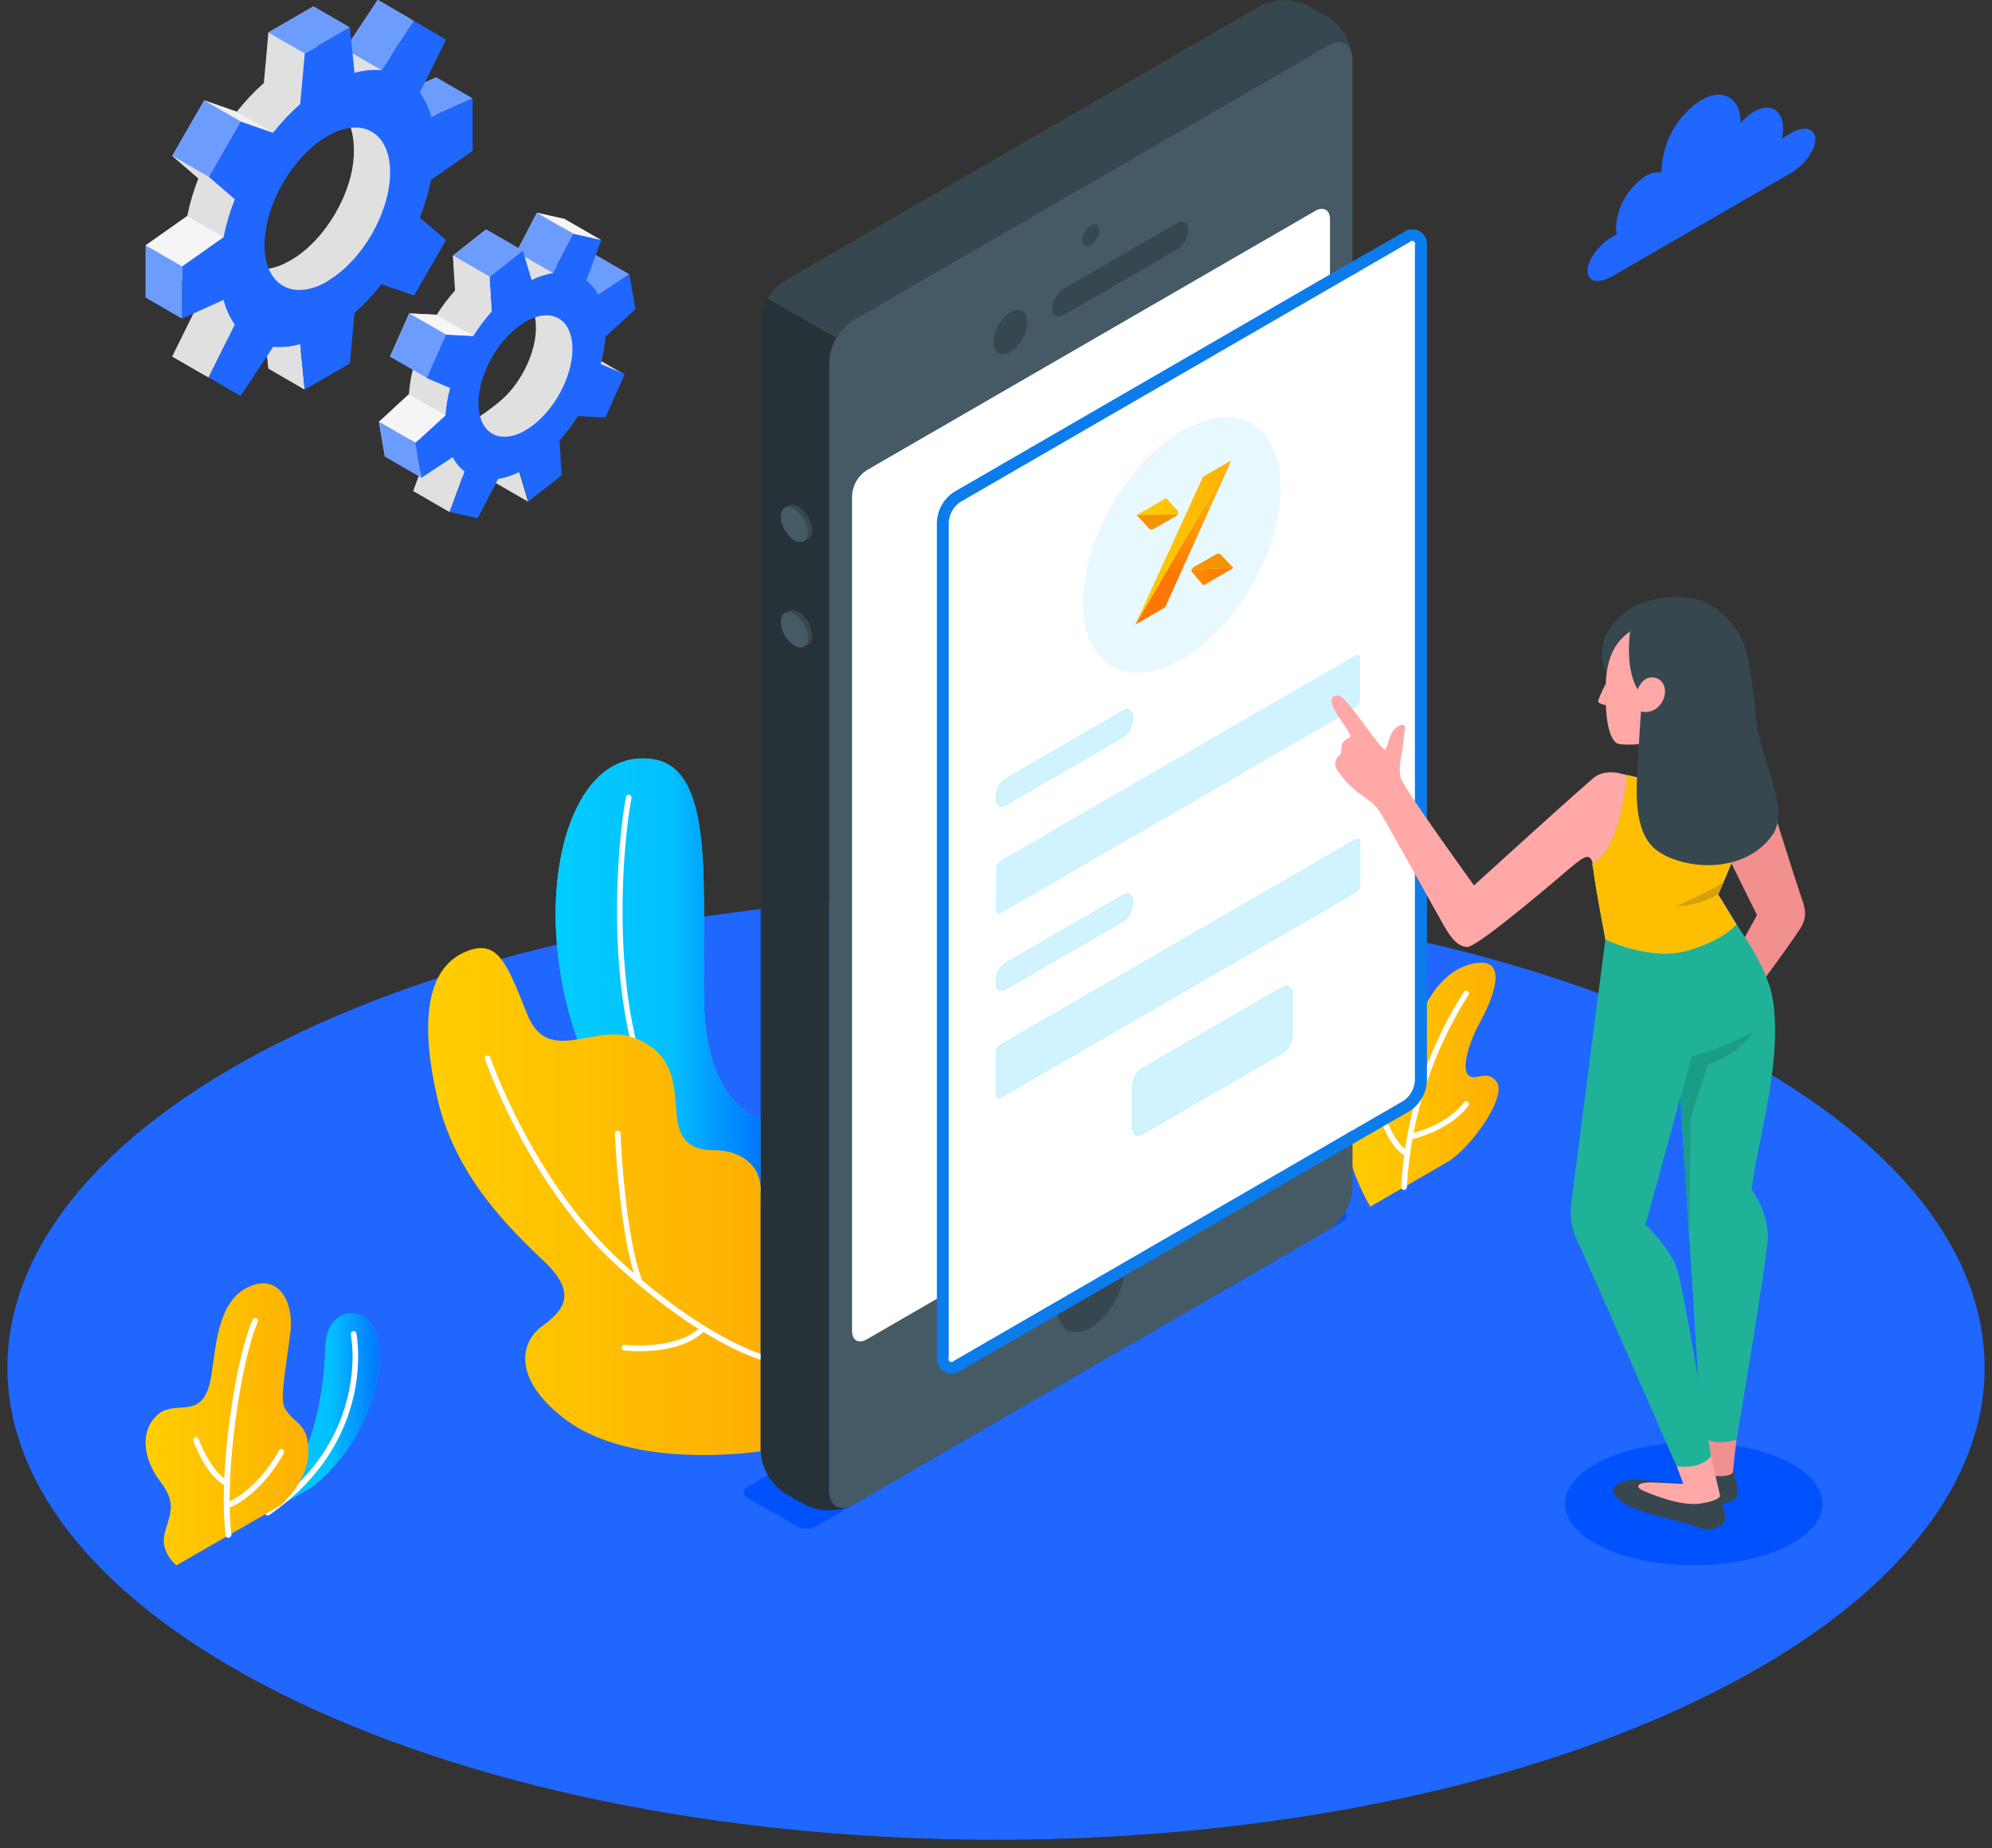 <svg width="180" height="167" viewBox="0 0 180 167" fill="none" xmlns="http://www.w3.org/2000/svg">
<rect x="0" y="0" width="180" height="167" fill="#333333" stroke="none"/>
<g id="Frame" clip-path="url(#clip0_1_981)">
<path id="Vector" d="M26.833 153.729C61.721 170.384 118.283 170.389 153.171 153.729C188.059 137.068 188.054 110.067 153.171 93.411C118.288 76.756 61.721 76.756 26.833 93.411C-8.055 110.067 -8.05 137.073 26.833 153.729Z" fill="#1F67FF"/>
<path id="Vector_2" d="M153.05 141.421C159.475 141.421 164.684 138.935 164.684 135.868C164.684 132.801 159.475 130.314 153.05 130.314C146.624 130.314 141.415 132.801 141.415 135.868C141.415 138.935 146.624 141.421 153.05 141.421Z" fill="#0052FE"/>
<path id="Vector_3" d="M24.185 136.662L28.301 134.284C30.599 132.405 32.348 129.94 33.364 127.148C34.634 123.638 34.457 120.971 33.546 119.632C32.427 117.983 29.526 118.273 29.41 121.742C29.166 128.578 27.177 133.32 24.185 136.662Z" fill="#27DEBF"/>
<path id="Vector_4" d="M24.185 136.662L28.301 134.284C30.599 132.405 32.348 129.94 33.364 127.148C34.634 123.638 34.457 120.971 33.546 119.632C32.427 117.983 29.526 118.273 29.41 121.742C29.166 128.578 27.177 133.32 24.185 136.662Z" fill="url(#paint0_linear_1_981)"/>
<path id="Vector_5" d="M24.187 136.915C24.133 136.914 24.081 136.897 24.038 136.864C23.995 136.832 23.963 136.787 23.948 136.736C23.932 136.685 23.933 136.63 23.95 136.579C23.968 136.528 24.001 136.484 24.045 136.453C33.563 129.86 31.72 120.665 31.7 120.574C31.693 120.541 31.692 120.506 31.699 120.473C31.705 120.44 31.718 120.408 31.736 120.379C31.755 120.351 31.779 120.326 31.807 120.307C31.835 120.288 31.867 120.274 31.9 120.267C31.933 120.26 31.967 120.26 32.001 120.266C32.034 120.272 32.066 120.285 32.094 120.304C32.123 120.322 32.147 120.347 32.166 120.375C32.186 120.403 32.199 120.434 32.206 120.468C32.206 120.564 34.15 130.073 24.349 136.869C24.301 136.902 24.244 136.918 24.187 136.915Z" fill="white"/>
<path id="Vector_6" d="M15.937 141.434C15.937 141.434 14.504 140.267 14.848 138.685C15.192 137.102 16.119 135.966 14.534 133.928C12.95 131.889 12.509 129.17 14.403 127.7C15.845 126.558 18.098 128.171 18.909 125.164C19.506 122.963 19.303 118.089 22.103 116.466C24.903 114.843 26.66 117.287 26.219 120.594C25.834 123.551 25.288 126.396 25.713 127.187C26.533 128.709 27.936 128.501 27.87 131.28C27.814 133.867 25.369 136.007 25.369 136.007L15.937 141.434Z" fill="url(#paint1_linear_1_981)"/>
<path id="Vector_7" d="M20.643 138.951C20.581 138.951 20.521 138.928 20.475 138.887C20.428 138.846 20.398 138.79 20.39 138.728C19.666 132.718 21.402 122.342 22.82 119.258C22.832 119.224 22.851 119.193 22.876 119.166C22.901 119.14 22.931 119.12 22.965 119.106C22.998 119.093 23.035 119.087 23.071 119.088C23.107 119.09 23.142 119.1 23.174 119.116C23.204 119.13 23.232 119.149 23.254 119.174C23.277 119.198 23.294 119.226 23.306 119.258C23.317 119.289 23.322 119.322 23.32 119.355C23.319 119.388 23.31 119.421 23.296 119.451C21.893 122.494 20.218 132.901 20.911 138.647C20.918 138.714 20.899 138.78 20.857 138.832C20.816 138.885 20.755 138.918 20.688 138.926L20.643 138.951Z" fill="white"/>
<path id="Vector_8" d="M20.503 134.273C20.465 134.275 20.426 134.266 20.392 134.248C18.635 133.391 17.521 130.332 17.476 130.19C17.463 130.159 17.457 130.125 17.458 130.091C17.459 130.057 17.467 130.024 17.48 129.993C17.494 129.962 17.514 129.934 17.539 129.911C17.564 129.888 17.593 129.87 17.625 129.859C17.657 129.847 17.691 129.842 17.724 129.844C17.758 129.846 17.791 129.854 17.822 129.869C17.852 129.884 17.88 129.905 17.902 129.93C17.924 129.956 17.941 129.986 17.952 130.018C17.952 130.048 19.04 133.01 20.615 133.776C20.666 133.801 20.708 133.843 20.733 133.895C20.757 133.947 20.764 134.005 20.751 134.061C20.738 134.117 20.706 134.167 20.661 134.203C20.616 134.239 20.561 134.258 20.503 134.258V134.273Z" fill="white"/>
<path id="Vector_9" d="M20.475 136.301C20.425 136.301 20.375 136.286 20.333 136.257C20.292 136.228 20.26 136.187 20.242 136.139C20.217 136.077 20.218 136.008 20.243 135.946C20.269 135.884 20.318 135.835 20.379 135.809C23.336 134.623 25.179 131.098 25.199 131.057C25.23 130.997 25.283 130.952 25.347 130.932C25.411 130.911 25.481 130.917 25.541 130.948C25.6 130.979 25.645 131.033 25.666 131.097C25.686 131.161 25.68 131.231 25.649 131.291C25.569 131.443 23.7 135.023 20.587 136.281C20.552 136.298 20.514 136.305 20.475 136.301Z" fill="white"/>
<path id="Vector_10" d="M123.821 109.018C123.821 109.018 121.608 105.427 121.39 101.527C121.173 97.627 122.028 96.004 123.203 95.537C124.378 95.07 124.469 96.506 125.071 97.353C125.674 98.2 126.904 97.718 127.36 95.076C127.815 92.433 129.476 87.975 132.929 87.108C136.726 86.165 134.69 90.628 133.734 92.367C132.777 94.107 132.038 96.48 132.665 97.124C133.293 97.769 134.27 96.577 135.197 97.682C136.326 99.016 132.817 103.819 130.802 104.98L123.821 109.018Z" fill="url(#paint2_linear_1_981)"/>
<path id="Vector_11" d="M126.856 107.51C126.822 107.509 126.79 107.501 126.759 107.487C126.729 107.473 126.702 107.453 126.679 107.429C126.657 107.404 126.639 107.376 126.628 107.344C126.616 107.313 126.611 107.28 126.613 107.246C126.955 100.973 128.908 94.894 132.283 89.597C132.302 89.57 132.327 89.546 132.355 89.528C132.383 89.51 132.415 89.499 132.448 89.493C132.481 89.488 132.515 89.49 132.548 89.498C132.58 89.506 132.611 89.521 132.637 89.541C132.69 89.581 132.726 89.639 132.736 89.705C132.747 89.77 132.731 89.837 132.693 89.891C129.379 95.11 127.461 101.096 127.124 107.272C127.122 107.305 127.114 107.338 127.099 107.368C127.084 107.398 127.064 107.425 127.039 107.447C127.014 107.469 126.985 107.486 126.954 107.497C126.922 107.508 126.889 107.512 126.856 107.51Z" fill="white"/>
<path id="Vector_12" d="M127.143 104.513C127.101 104.512 127.059 104.502 127.022 104.482C125.604 103.696 124.819 101.363 124.789 101.267C124.778 101.235 124.773 101.202 124.775 101.168C124.777 101.135 124.785 101.102 124.8 101.072C124.814 101.041 124.835 101.014 124.86 100.992C124.885 100.97 124.914 100.953 124.946 100.942C125.01 100.921 125.079 100.927 125.139 100.957C125.199 100.988 125.244 101.041 125.265 101.104C125.265 101.104 126.024 103.351 127.29 104.036C127.347 104.07 127.389 104.125 127.407 104.189C127.425 104.253 127.418 104.322 127.386 104.381C127.363 104.424 127.328 104.46 127.285 104.484C127.241 104.507 127.192 104.517 127.143 104.513Z" fill="white"/>
<path id="Vector_13" d="M127.393 102.975C127.337 102.974 127.282 102.955 127.238 102.92C127.194 102.885 127.163 102.837 127.15 102.782C127.141 102.75 127.139 102.717 127.144 102.684C127.149 102.652 127.16 102.62 127.177 102.592C127.194 102.564 127.216 102.539 127.243 102.519C127.27 102.5 127.3 102.486 127.332 102.478C130.987 101.55 132.253 99.633 132.263 99.613C132.281 99.584 132.304 99.56 132.332 99.54C132.359 99.521 132.39 99.508 132.423 99.5C132.455 99.493 132.489 99.492 132.522 99.498C132.555 99.504 132.587 99.516 132.615 99.534C132.643 99.552 132.668 99.575 132.687 99.603C132.706 99.63 132.72 99.661 132.727 99.694C132.734 99.727 132.735 99.76 132.729 99.793C132.724 99.827 132.711 99.858 132.693 99.886C132.638 99.973 131.321 101.986 127.459 102.97L127.393 102.975Z" fill="white"/>
<path id="Vector_14" d="M68.737 101.135C68.737 101.135 63.882 99.948 63.629 90.839C63.361 81.01 64.819 69.538 59.072 68.61C53.326 67.682 50.136 74.696 50.207 82.887C50.273 90.058 53.159 105.628 68.717 108.681L68.737 101.135Z" fill="#27DEBF"/>
<path id="Vector_15" d="M68.737 101.135C68.737 101.135 63.882 99.948 63.629 90.839C63.361 81.01 64.819 69.538 59.072 68.61C53.326 67.682 50.136 74.696 50.207 82.887C50.273 90.058 53.159 105.628 68.717 108.681L68.737 101.135Z" fill="url(#paint3_linear_1_981)"/>
<path id="Vector_16" d="M68.74 107.748H68.694C65.196 107.109 62.345 105.177 60.224 102.012C53.936 92.614 55.916 75.066 56.569 72.003C56.583 71.938 56.623 71.88 56.678 71.844C56.734 71.807 56.802 71.793 56.867 71.805C56.933 71.821 56.99 71.861 57.027 71.918C57.063 71.974 57.077 72.043 57.065 72.109C56.422 75.152 54.452 92.477 60.644 101.728C61.545 103.162 62.734 104.394 64.136 105.344C65.537 106.293 67.121 106.941 68.785 107.246C68.818 107.252 68.85 107.264 68.878 107.283C68.906 107.301 68.93 107.325 68.949 107.353C68.968 107.381 68.981 107.412 68.988 107.445C68.994 107.478 68.994 107.512 68.988 107.545C68.977 107.603 68.946 107.655 68.901 107.692C68.855 107.729 68.798 107.749 68.74 107.748Z" fill="white"/>
<path id="Vector_17" d="M68.738 131.124C63.721 131.804 55.575 131.794 50.871 128.081C46.168 124.369 47.15 121.174 48.958 119.84C50.765 118.506 52.335 116.985 49.226 114.023C46.117 111.061 41.126 106.304 39.505 99.168C37.885 92.032 38.685 87.569 41.865 86.083C44.948 84.643 45.763 86.935 47.651 91.662C49.54 96.388 53.788 92.336 57.423 93.812C61.058 95.288 60.911 98.209 61.139 100.72C61.367 103.23 62.567 103.925 64.627 103.925C66.688 103.925 68.738 105.112 68.738 107.475V131.124Z" fill="url(#paint4_linear_1_981)"/>
<path id="Vector_18" d="M68.74 122.833C68.718 122.837 68.696 122.837 68.674 122.833C68.457 122.772 63.267 121.26 55.708 114.307C47.658 106.903 43.861 95.796 43.821 95.684C43.801 95.62 43.807 95.551 43.838 95.492C43.868 95.432 43.92 95.386 43.983 95.365C44.046 95.344 44.115 95.348 44.175 95.378C44.234 95.407 44.28 95.459 44.302 95.522C44.337 95.633 48.099 106.619 56.053 113.932C63.505 120.794 68.755 122.331 68.811 122.346C68.843 122.355 68.873 122.371 68.898 122.391C68.924 122.412 68.946 122.438 68.962 122.467C68.978 122.496 68.988 122.529 68.992 122.562C68.995 122.595 68.992 122.628 68.983 122.66C68.967 122.711 68.934 122.756 68.89 122.787C68.846 122.818 68.794 122.834 68.74 122.833Z" fill="white"/>
<path id="Vector_19" d="M57.818 116.075C57.767 116.076 57.717 116.061 57.675 116.032C57.633 116.003 57.602 115.961 57.585 115.913C55.96 111.734 55.59 102.793 55.56 102.412C55.558 102.345 55.583 102.28 55.628 102.231C55.673 102.182 55.736 102.152 55.803 102.148C55.869 102.149 55.932 102.175 55.981 102.22C56.029 102.265 56.06 102.326 56.066 102.392C56.066 102.483 56.446 111.627 58.041 115.73C58.053 115.762 58.059 115.795 58.058 115.829C58.057 115.862 58.05 115.895 58.036 115.926C58.022 115.957 58.003 115.984 57.978 116.007C57.954 116.03 57.925 116.048 57.894 116.06C57.869 116.069 57.844 116.074 57.818 116.075Z" fill="white"/>
<path id="Vector_20" d="M57.777 122.083C57.31 122.087 56.844 122.063 56.38 122.012C56.347 122.008 56.315 121.998 56.285 121.982C56.256 121.965 56.23 121.943 56.21 121.917C56.189 121.89 56.174 121.86 56.165 121.828C56.156 121.796 56.153 121.762 56.157 121.728C56.161 121.695 56.172 121.663 56.188 121.634C56.205 121.604 56.226 121.579 56.253 121.558C56.279 121.537 56.309 121.522 56.342 121.513C56.374 121.504 56.407 121.501 56.441 121.505C56.486 121.505 61.2 122.043 63.362 119.837C63.385 119.813 63.413 119.794 63.444 119.781C63.475 119.768 63.508 119.762 63.541 119.762C63.575 119.762 63.608 119.768 63.639 119.781C63.669 119.794 63.697 119.813 63.721 119.837C63.745 119.86 63.763 119.887 63.776 119.918C63.789 119.948 63.795 119.981 63.795 120.014C63.795 120.047 63.789 120.08 63.776 120.111C63.763 120.141 63.745 120.169 63.721 120.192C62.157 121.81 59.428 122.083 57.777 122.083Z" fill="white"/>
<path id="Vector_21" d="M54.133 26.046L53.586 22.886L50.771 24.743C50.514 24.235 50.15 23.791 49.703 23.439L51.05 19.788L48.518 19.225L46.665 22.775C45.994 22.889 45.342 23.101 44.731 23.404L43.931 20.726L40.924 23.094L41.122 26.239C40.509 26.926 39.954 27.662 39.461 28.44L36.98 28.313L35.239 32.223L37.37 33.136C37.148 33.945 37.007 34.774 36.95 35.611L34.241 38.106L34.783 41.271L37.603 39.415C37.859 39.922 38.224 40.365 38.671 40.713L37.35 44.37L39.881 44.928L42.534 42.341C43.147 42.245 42.995 41.089 43.663 40.759L44.468 43.426L47.47 41.063L47.395 39.826C48.002 39.146 50.3 37.65 50.797 36.869L51.419 35.855L53.161 31.944L52.351 30.474L51.45 28.556L54.133 26.046ZM44.944 36.448C42.635 38.264 41.906 38.664 41.517 36.235C41.127 33.806 42.448 30.113 44.757 28.293C47.065 26.472 47.946 26.345 48.361 28.77C48.777 31.194 47.258 34.653 44.944 36.448Z" fill="#E0E0E0"/>
<path id="Vector_22" d="M48.54 19.232L51.82 21.129L49.967 24.664L46.687 22.772L48.54 19.232Z" fill="#6D9CFF"/>
<path id="Vector_23" d="M56.868 24.785L54.053 26.642L50.773 24.75L53.587 22.889L56.868 24.785Z" fill="#6D9CFF"/>
<path id="Vector_24" d="M56.417 33.833L54.286 32.92L51.005 31.023L53.136 31.936L56.417 33.833Z" fill="#E0E0E0"/>
<path id="Vector_25" d="M37.345 44.372L40.626 46.269L41.972 42.617L38.691 40.721L37.345 44.372Z" fill="#E0E0E0"/>
<path id="Vector_26" d="M47.725 45.332L44.44 43.435L43.64 40.768L46.92 42.664L47.725 45.332Z" fill="#E0E0E0"/>
<path id="Vector_27" d="M57.415 27.944L56.873 24.785L54.058 26.641C53.799 26.134 53.433 25.689 52.985 25.338L54.331 21.686L51.825 21.123L49.967 24.673C49.297 24.787 48.647 24.998 48.038 25.302L47.238 22.634L44.231 25.003L44.428 28.147C43.815 28.839 43.26 29.581 42.768 30.364L40.282 30.237L38.54 34.147L40.672 35.06C40.451 35.871 40.311 36.702 40.252 37.54L37.548 40L38.09 43.164L40.905 41.308C41.164 41.814 41.53 42.257 41.978 42.607L40.631 46.258L43.163 46.821L45.016 43.271C45.689 43.159 46.341 42.945 46.95 42.637L47.75 45.305L50.757 42.941L50.559 39.797C51.172 39.11 51.727 38.373 52.22 37.596L54.706 37.718L56.448 33.807L54.286 32.899C54.51 32.089 54.652 31.258 54.711 30.419L57.415 27.944ZM48.236 38.367C45.932 40.182 43.725 39.69 43.304 37.266C42.884 34.842 44.418 31.398 46.727 29.583C49.036 27.767 51.238 28.264 51.658 30.688C52.078 33.112 50.544 36.551 48.236 38.367Z" fill="#1F67FF"/>
<path id="Vector_28" d="M47.232 22.627L43.947 20.73L40.944 23.099L44.225 24.991L47.232 22.627Z" fill="#6D9CFF"/>
<path id="Vector_29" d="M40.944 23.1L41.142 26.239L44.423 28.136L44.225 24.991L40.944 23.1Z" fill="#E0E0E0"/>
<path id="Vector_30" d="M42.764 30.341L39.483 28.444L36.997 28.322L40.283 30.219L42.764 30.341Z" fill="#F5F5F5"/>
<path id="Vector_31" d="M36.997 28.322L35.255 32.233L38.541 34.129L40.282 30.219L36.997 28.322Z" fill="#6D9CFF"/>
<path id="Vector_32" d="M40.25 37.516L36.964 35.619L34.261 38.114L37.541 40.011L40.25 37.516Z" fill="#F5F5F5"/>
<path id="Vector_33" d="M38.083 43.17L34.803 41.273L34.261 38.113L37.541 40.01L38.083 43.17Z" fill="#6D9CFF"/>
<path id="Vector_34" d="M51.819 21.129L48.538 19.232L51.044 19.795L54.33 21.692L51.819 21.129Z" fill="#F5F5F5"/>
<path id="Vector_35" d="M39.421 11.705V6.983L35.669 8.677C35.471 7.876 35.127 7.118 34.657 6.44L37.021 1.668L34.135 -0.006L31.189 4.437C30.368 4.365 29.54 4.446 28.748 4.675L28.333 0.572L24.253 2.936L23.843 7.5C22.954 8.288 22.138 9.154 21.402 10.087L18.456 9.072L15.57 14.083L17.929 16.112C17.493 17.216 17.154 18.357 16.917 19.52L13.165 22.162V26.889L16.917 25.195C17.115 25.996 17.459 26.754 17.929 27.432L15.58 32.209L18.466 33.878L21.412 29.44C22.234 29.512 23.061 29.431 23.853 29.202L24.263 33.305L28.343 30.941L28.759 26.377C30.032 25.911 31.16 25.117 32.029 24.074L34.145 24.82L37.031 19.814L35.259 18.293C35.644 17.024 35.786 15.694 35.679 14.372L39.421 11.705ZM26.293 23.501C23.164 25.312 21.23 24.008 21.23 20.402C21.23 16.797 23.817 12.338 26.951 10.528C30.085 8.717 31.979 10.021 31.979 13.657C31.979 17.294 29.427 21.686 26.293 23.501Z" fill="#E0E0E0"/>
<path id="Vector_36" d="M37.417 1.897L34.131 0L31.185 4.438L34.47 6.335L37.417 1.897Z" fill="#6D9CFF"/>
<path id="Vector_37" d="M42.703 8.885L39.422 6.988L35.671 8.682L38.952 10.579L42.703 8.885Z" fill="#6D9CFF"/>
<path id="Vector_38" d="M27.533 35.209L24.252 33.307L23.837 29.209L27.123 31.106L27.533 35.209Z" fill="#E0E0E0"/>
<path id="Vector_39" d="M15.563 32.215L18.849 34.112L21.214 29.334L17.928 27.438L15.563 32.215Z" fill="#E0E0E0"/>
<path id="Vector_40" d="M42.708 13.628V8.906L38.956 10.585C38.76 9.783 38.416 9.025 37.944 8.348L40.308 3.576L37.422 1.902L34.476 6.345C33.655 6.271 32.827 6.352 32.036 6.583L31.62 2.47L27.54 4.834L27.125 9.398C26.238 10.188 25.421 11.053 24.684 11.985L21.738 10.97L18.852 15.981L21.216 18.01C20.778 19.113 20.439 20.254 20.204 21.418L16.452 24.06V28.787L20.204 27.093C20.4 27.895 20.744 28.654 21.216 29.33L18.852 34.102L21.738 35.771L24.684 31.333C25.506 31.405 26.333 31.324 27.125 31.095L27.54 35.198L31.62 32.834L32.031 28.27C32.919 27.482 33.735 26.616 34.471 25.683L37.417 26.698L40.303 21.692L37.939 19.663C38.377 18.56 38.716 17.419 38.951 16.255L42.708 13.628ZM29.58 25.425C26.446 27.235 23.905 25.765 23.905 22.143C23.905 18.522 26.436 14.115 29.58 12.299C32.724 10.484 35.251 11.959 35.251 15.581C35.251 19.202 32.709 23.584 29.58 25.399V25.425Z" fill="#1F67FF"/>
<path id="Vector_41" d="M21.395 10.1L24.681 11.997L21.734 10.967L18.448 9.07L21.395 10.1Z" fill="#F0F0F0"/>
<path id="Vector_42" d="M18.454 9.068L15.567 14.08L18.852 15.978L21.739 10.966L18.454 9.068Z" fill="#6D9CFF"/>
<path id="Vector_43" d="M15.563 14.078L18.849 15.975L21.214 18.014L17.928 16.117L15.563 14.078Z" fill="#E0E0E0"/>
<path id="Vector_44" d="M16.917 19.525L20.197 21.422L16.446 24.07L13.165 22.173L16.917 19.525Z" fill="#F5F5F5"/>
<path id="Vector_45" d="M13.165 22.172L16.446 24.069V28.79L13.165 26.894V22.172Z" fill="#6D9CFF"/>
<path id="Vector_46" d="M31.617 2.467L28.332 0.57L24.251 2.934L27.532 4.83L31.617 2.467Z" fill="#6D9CFF"/>
<path id="Vector_47" d="M73.738 137.907L121.329 110.378C121.434 110.341 121.525 110.272 121.589 110.182C121.653 110.091 121.688 109.982 121.688 109.871C121.688 109.759 121.653 109.651 121.589 109.56C121.525 109.469 121.434 109.401 121.329 109.364L116.929 106.828C116.657 106.69 116.356 106.619 116.051 106.619C115.746 106.619 115.445 106.69 115.172 106.828L67.567 134.331C67.462 134.368 67.371 134.437 67.307 134.528C67.243 134.619 67.208 134.727 67.208 134.839C67.208 134.95 67.243 135.058 67.307 135.149C67.371 135.24 67.462 135.309 67.567 135.346L71.981 137.882C72.252 138.023 72.552 138.099 72.857 138.103C73.162 138.108 73.464 138.04 73.738 137.907Z" fill="#0052FE"/>
<path id="Vector_48" d="M120.024 4.095L77.111 28.915C76.473 29.332 75.942 29.894 75.561 30.555C75.181 31.216 74.961 31.957 74.919 32.719V134.695C74.919 136.095 75.901 136.663 77.111 135.963L120.024 111.142C120.662 110.726 121.194 110.164 121.575 109.503C121.956 108.842 122.176 108.1 122.216 107.338V5.362C122.216 3.963 121.239 3.395 120.024 4.095Z" fill="#455A64"/>
<path id="Vector_49" d="M77.112 28.912L120.025 4.091C121.108 3.462 122.005 3.853 122.187 4.943C122.086 4.257 121.841 3.601 121.468 3.017C121.095 2.433 120.604 1.935 120.025 1.555L118.243 0.541C117.563 0.196 116.812 0.016 116.051 0.016C115.289 0.016 114.538 0.196 113.858 0.541L70.941 25.341C70.294 25.747 69.761 26.311 69.392 26.979L75.563 30.529C75.933 29.866 76.466 29.309 77.112 28.912Z" fill="#37474F"/>
<path id="Vector_50" d="M68.737 131.123C68.779 131.885 68.999 132.626 69.38 133.287C69.761 133.948 70.292 134.51 70.93 134.927L72.717 135.941C73.335 136.251 74.012 136.427 74.703 136.456C75.394 136.486 76.084 136.369 76.727 136.114C75.714 136.509 74.909 135.926 74.909 134.673V32.718C74.934 31.953 75.156 31.207 75.552 30.552L69.38 27.002C68.99 27.652 68.769 28.389 68.737 29.147V131.123Z" fill="#263238"/>
<path id="Vector_51" d="M78.294 42.501L118.863 19.045C119.592 18.629 120.179 18.969 120.179 19.805V95.282C120.155 95.739 120.023 96.184 119.794 96.581C119.565 96.978 119.246 97.314 118.863 97.564L78.31 121.02C77.581 121.441 76.993 121.102 76.993 120.26V44.783C77.016 44.327 77.146 43.883 77.372 43.487C77.598 43.09 77.914 42.753 78.294 42.501Z" fill="white"/>
<path id="Vector_52" d="M98.569 20.366C98.346 20.513 98.159 20.711 98.025 20.944C97.892 21.176 97.815 21.437 97.8 21.705C97.8 22.212 98.144 22.399 98.569 22.151C98.794 22.005 98.981 21.807 99.115 21.574C99.249 21.341 99.326 21.08 99.339 20.812C99.339 20.32 98.995 20.122 98.569 20.366Z" fill="#37474F"/>
<path id="Vector_53" d="M98.568 112.901C97.683 113.481 96.947 114.262 96.419 115.18C95.891 116.098 95.587 117.128 95.53 118.186C95.53 120.129 96.892 120.92 98.568 119.946C99.453 119.366 100.189 118.585 100.716 117.667C101.244 116.749 101.549 115.719 101.606 114.661C101.616 112.719 100.249 111.928 98.568 112.901Z" fill="#37474F"/>
<path id="Vector_54" d="M91.285 28.22C90.841 28.516 90.471 28.913 90.207 29.378C89.944 29.843 89.793 30.364 89.767 30.898C89.767 31.882 90.455 32.282 91.285 31.791C91.735 31.497 92.109 31.102 92.378 30.637C92.646 30.172 92.801 29.649 92.83 29.113C92.83 28.129 92.141 27.728 91.285 28.22Z" fill="#37474F"/>
<path id="Vector_55" d="M95.066 27.884C95.066 28.544 95.572 28.792 96.164 28.442L106.29 22.574C106.603 22.378 106.866 22.11 107.057 21.793C107.248 21.476 107.362 21.118 107.388 20.749C107.388 20.094 106.882 19.846 106.29 20.196L96.164 26.064C95.851 26.259 95.588 26.526 95.398 26.843C95.207 27.159 95.093 27.516 95.066 27.884Z" fill="#37474F"/>
<path id="Vector_56" d="M72.161 45.766C72.52 46.001 72.819 46.316 73.034 46.688C73.249 47.06 73.373 47.477 73.396 47.906C73.396 48.698 72.844 49.017 72.161 48.621C71.803 48.386 71.505 48.07 71.291 47.698C71.078 47.326 70.954 46.91 70.931 46.481C70.931 45.695 71.483 45.376 72.161 45.766Z" fill="#37474F"/>
<path id="Vector_57" d="M72.161 55.291C72.52 55.525 72.819 55.841 73.034 56.213C73.249 56.585 73.373 57.002 73.396 57.431C73.396 58.217 72.844 58.537 72.161 58.146C71.803 57.911 71.505 57.595 71.291 57.223C71.078 56.851 70.954 56.434 70.931 56.006C70.931 55.215 71.483 54.895 72.161 55.291Z" fill="#37474F"/>
<path id="Vector_58" d="M71.777 45.96C72.137 46.194 72.436 46.51 72.65 46.882C72.865 47.254 72.989 47.671 73.013 48.1C73.013 48.886 72.461 49.206 71.777 48.815C71.418 48.581 71.119 48.265 70.904 47.893C70.69 47.521 70.566 47.104 70.542 46.675C70.547 45.884 71.099 45.58 71.777 45.96Z" fill="#455A64"/>
<path id="Vector_59" d="M71.777 55.479C72.137 55.714 72.437 56.031 72.651 56.404C72.866 56.776 72.99 57.195 73.013 57.624C73.013 58.41 72.461 58.73 71.777 58.334C71.417 58.101 71.118 57.785 70.903 57.413C70.688 57.041 70.564 56.623 70.542 56.194C70.547 55.408 71.099 55.089 71.777 55.479Z" fill="#455A64"/>
<path id="Vector_60" d="M128.39 22.195C128.39 21.353 127.803 21.014 127.074 21.434L122.218 24.239L86.52 44.891C86.137 45.141 85.818 45.477 85.589 45.874C85.36 46.271 85.228 46.716 85.204 47.173V122.629C85.204 123.471 85.791 123.811 86.52 123.39L122.234 102.733L127.074 99.934C127.457 99.684 127.776 99.347 128.005 98.951C128.234 98.554 128.366 98.109 128.39 97.651V22.195Z" fill="white" stroke="#27DEBF" stroke-width="0.565" stroke-miterlimit="10"/>
<path id="Vector_61" d="M85.952 123.827C85.773 123.829 85.597 123.78 85.446 123.685C85.273 123.567 85.135 123.405 85.046 123.216C84.957 123.027 84.921 122.818 84.939 122.609V47.174C84.963 46.672 85.106 46.182 85.357 45.747C85.608 45.312 85.96 44.944 86.382 44.673L122.08 24.021L122.334 24.463L86.636 45.109C86.291 45.338 86.005 45.643 85.798 46.001C85.592 46.359 85.471 46.761 85.446 47.174V122.63C85.411 122.75 85.417 122.878 85.463 122.994C85.51 123.11 85.594 123.207 85.701 123.269C85.809 123.332 85.935 123.356 86.059 123.339C86.182 123.321 86.296 123.263 86.382 123.172L122.096 102.515L122.349 102.957L86.636 123.614C86.429 123.74 86.194 123.814 85.952 123.827Z" fill="#0C7CEC" stroke="#0C7CEC" stroke-width="0.565" stroke-miterlimit="10"/>
<path id="Vector_62" d="M122.359 102.955L122.106 102.513L126.946 99.714C127.29 99.486 127.577 99.18 127.783 98.822C127.99 98.464 128.111 98.062 128.136 97.65V22.194C128.171 22.074 128.165 21.945 128.118 21.829C128.072 21.714 127.988 21.616 127.88 21.554C127.772 21.491 127.646 21.467 127.523 21.485C127.4 21.502 127.286 21.561 127.199 21.651L122.344 24.461L122.091 24.019L126.961 21.235C127.126 21.101 127.327 21.02 127.539 21.003C127.75 20.986 127.962 21.034 128.145 21.14C128.329 21.246 128.476 21.406 128.568 21.597C128.659 21.789 128.691 22.004 128.657 22.214V97.65C128.634 98.152 128.49 98.642 128.239 99.078C127.988 99.514 127.637 99.883 127.214 100.155L122.359 102.955Z" fill="#27DEBF" stroke="#0C7CEC" stroke-width="0.565" stroke-miterlimit="10"/>
<path id="Vector_63" opacity="0.5" d="M106.795 38.922C111.738 36.072 115.719 38.371 115.719 44.087C115.719 49.802 111.721 56.739 106.795 59.566C101.87 62.394 97.872 60.116 97.872 54.406C97.872 48.697 101.87 41.776 106.795 38.922Z" fill="#D0F3FF"/>
<g id="Group">
<path id="Vector_64" d="M111.266 41.598L102.583 56.435L105.286 54.875L106.079 53.115L110.571 43.14L111.266 41.598Z" fill="url(#paint5_linear_1_981)"/>
<path id="Vector_65" d="M108.706 43.076L108.429 43.682L104.072 53.187L102.583 56.435L111.266 41.598L108.706 43.076Z" fill="url(#paint6_linear_1_981)"/>
<path id="Vector_66" d="M110.405 50.204L110.293 50.086C110.199 49.986 110.047 49.983 109.885 50.077L107.843 51.256C107.767 51.3 107.709 51.385 107.681 51.47L111.456 51.313L110.405 50.204Z" fill="#F69300"/>
<path id="Vector_67" d="M107.683 51.47C107.658 51.546 107.657 51.621 107.694 51.665L108.114 52.16L108.115 52.16L108.732 52.887L111.458 51.312L107.683 51.47L107.683 51.47Z" fill="url(#paint7_linear_1_981)"/>
<path id="Vector_68" d="M106.452 46.198L105.806 45.475L105.38 44.999L102.712 46.539L106.41 46.505C106.483 46.4 106.51 46.263 106.452 46.197L106.452 46.198Z" fill="url(#paint8_linear_1_981)"/>
<path id="Vector_69" d="M102.712 46.535L103.85 47.773C103.855 47.778 103.859 47.781 103.864 47.786C103.958 47.874 104.104 47.874 104.261 47.784L106.304 46.604C106.346 46.58 106.381 46.542 106.411 46.5L102.712 46.535L102.712 46.535Z" fill="#F69300"/>
</g>
<path id="Vector_70" d="M90.879 70.349L101.465 64.227C101.972 63.948 102.341 64.172 102.341 64.734V65.085C102.325 65.389 102.237 65.686 102.085 65.95C101.933 66.215 101.721 66.439 101.465 66.606L90.879 72.728C90.398 73.006 90.003 72.778 90.003 72.22V71.87C90.019 71.566 90.107 71.269 90.26 71.005C90.412 70.74 90.624 70.516 90.879 70.349Z" fill="#27DEBF"/>
<path id="Vector_71" d="M90.879 70.349L101.465 64.227C101.972 63.948 102.341 64.172 102.341 64.734V65.085C102.325 65.389 102.237 65.686 102.085 65.95C101.933 66.215 101.721 66.439 101.465 66.606L90.879 72.728C90.398 73.006 90.003 72.778 90.003 72.22V71.87C90.019 71.566 90.107 71.269 90.26 71.005C90.412 70.74 90.624 70.516 90.879 70.349Z" fill="#D0F3FF"/>
<path id="Vector_72" d="M90.444 77.737L122.471 59.216C122.709 59.074 122.906 59.185 122.906 59.469V63.212C122.897 63.364 122.853 63.512 122.778 63.644C122.702 63.776 122.597 63.889 122.471 63.973L90.444 82.495C90.2 82.637 90.003 82.52 90.003 82.241V78.498C90.012 78.346 90.056 78.197 90.133 78.065C90.209 77.933 90.316 77.821 90.444 77.737Z" fill="#D0F3FF"/>
<path id="Vector_73" d="M90.879 86.998L101.465 80.877C101.972 80.598 102.341 80.826 102.341 81.384V81.734C102.325 82.039 102.238 82.336 102.086 82.6C101.933 82.865 101.721 83.089 101.465 83.255L90.879 89.377C90.398 89.661 90.003 89.433 90.003 88.87V88.52C90.02 88.215 90.108 87.919 90.26 87.655C90.413 87.391 90.624 87.166 90.879 86.998Z" fill="#27DEBF"/>
<path id="Vector_74" d="M90.879 86.998L101.465 80.877C101.972 80.598 102.341 80.826 102.341 81.384V81.734C102.325 82.039 102.238 82.336 102.086 82.6C101.933 82.865 101.721 83.089 101.465 83.255L90.879 89.377C90.398 89.661 90.003 89.433 90.003 88.87V88.52C90.02 88.215 90.108 87.919 90.26 87.655C90.413 87.391 90.624 87.166 90.879 86.998Z" fill="#D0F3FF"/>
<path id="Vector_75" d="M90.444 94.387L122.471 75.865C122.709 75.723 122.906 75.84 122.906 76.119V79.862C122.897 80.014 122.853 80.161 122.778 80.293C122.702 80.425 122.597 80.538 122.471 80.623L90.444 99.144C90.2 99.286 90.003 99.175 90.003 98.891V95.148C90.012 94.995 90.056 94.847 90.133 94.715C90.209 94.583 90.316 94.47 90.444 94.387Z" fill="#27DEBF"/>
<path id="Vector_76" d="M90.444 94.387L122.471 75.865C122.709 75.723 122.906 75.84 122.906 76.119V79.862C122.897 80.014 122.853 80.161 122.778 80.293C122.702 80.425 122.597 80.538 122.471 80.623L90.444 99.144C90.2 99.286 90.003 99.175 90.003 98.891V95.148C90.012 94.995 90.056 94.847 90.133 94.715C90.209 94.583 90.316 94.47 90.444 94.387Z" fill="#D0F3FF"/>
<path id="Vector_77" d="M103.219 96.516L115.876 89.208C116.382 88.924 116.757 89.152 116.757 89.715V93.631C116.74 93.936 116.652 94.233 116.499 94.497C116.345 94.762 116.132 94.986 115.876 95.152L103.219 102.465C102.712 102.744 102.343 102.516 102.343 101.958V98.038C102.36 97.734 102.449 97.437 102.601 97.173C102.753 96.909 102.965 96.684 103.219 96.516Z" fill="#27DEBF"/>
<path id="Vector_78" d="M103.219 96.516L115.876 89.208C116.382 88.924 116.757 89.152 116.757 89.715V93.631C116.74 93.936 116.652 94.233 116.499 94.497C116.345 94.762 116.132 94.986 115.876 95.152L103.219 102.465C102.712 102.744 102.343 102.516 102.343 101.958V98.038C102.36 97.734 102.449 97.437 102.601 97.173C102.753 96.909 102.965 96.684 103.219 96.516Z" fill="#D0F3FF"/>
<path id="Vector_79" d="M133.188 79.991C133.188 79.991 126.971 71.4 126.607 70.355C126.318 69.584 126.607 68.438 126.698 67.905C126.789 67.373 126.87 66.186 126.961 65.877C127.113 65.299 126.369 65.415 125.949 65.943C125.528 66.47 125.387 67.525 125.169 67.697C124.951 67.87 123.296 65.451 122.43 64.335C121.564 63.219 121.022 62.539 120.491 62.955C120.111 63.255 120.395 63.904 121.022 64.857C121.389 65.371 121.727 65.904 122.035 66.455C122.131 66.663 121.615 66.678 121.336 67.109C121.119 67.444 121.336 67.987 121.033 68.245C120.846 68.388 120.718 68.594 120.673 68.825C120.628 69.056 120.669 69.296 120.79 69.498C121.353 70.384 122.08 71.156 122.931 71.77C123.863 72.414 124.237 72.642 124.789 73.52C125.341 74.397 130.292 83.359 130.627 83.896C130.961 84.434 131.604 85.529 132.581 85.56C133.558 85.59 141.557 78.693 141.967 78.348C143.284 77.247 143.704 77.085 143.927 78.079C144.004 78.431 144.061 78.786 144.099 79.144C144.256 80.402 145.111 84.895 145.111 84.895C145.111 84.895 149.162 86.858 152.488 85.91C155.814 84.961 156.938 83.546 156.938 83.546L155.272 80.828C155.723 79.707 157.804 75.163 158.477 71.983L148.048 70.294C147.835 70.248 147.491 70.162 147.035 70.046C146.463 69.893 145.01 69.391 143.911 70.355C140.327 73.484 133.199 79.991 133.199 79.991" fill="#FFA8A7"/>
<path id="Vector_80" d="M153.865 132.704L151.997 135.306C152.846 135.703 153.774 135.902 154.711 135.889C156.387 135.95 156.847 135.382 156.908 135.27C157.192 134.662 156.751 133.566 156.63 132.623L153.865 132.704Z" fill="#37474F"/>
<path id="Vector_81" d="M152.102 134.058C152.102 134.058 149.834 133.911 148.269 133.718C146.705 133.525 145.464 134.286 145.829 134.93C146.193 135.574 147.059 136.112 148.406 136.563C149.555 136.954 150.937 137.233 152.132 137.577C153.327 137.922 154.157 138.374 154.851 138.13C155.625 137.861 155.96 137.552 155.894 136.984C155.725 136.176 155.515 135.377 155.266 134.59L152.102 134.058Z" fill="#37474F"/>
<path id="Vector_82" d="M156.908 130.095C156.908 130.095 156.624 132.459 156.604 132.966C156.584 133.473 154.3 133.635 153.865 132.707L153.794 129.816L156.908 130.095Z" fill="#F28F8F"/>
<path id="Vector_83" d="M154.609 131.543L155.425 135.134C155.425 135.134 155.501 135.57 153.637 135.849C151.774 136.128 148.848 134.87 148.347 134.616C147.846 134.363 147.79 133.851 149.623 133.952C151.455 134.053 152.103 134.059 152.103 134.059L151.506 132.471L154.609 131.543Z" fill="#FFA8A7"/>
<path id="Vector_84" d="M158.447 71.95L159.738 71.59C159.738 71.59 162.436 80.146 162.735 80.972C163.034 81.799 163.373 82.671 162.791 83.691C162.097 84.903 158.447 89.777 158.447 89.777L156.128 87.505L158.761 82.677L156.432 77.96L158.447 71.95Z" fill="#F28F8F"/>
<path id="Vector_85" d="M145.188 60.839C144.886 60.27 144.732 59.633 144.742 58.989C144.751 58.344 144.924 57.712 145.244 57.152C146.53 54.764 149.395 53.602 152.808 54.043C154.387 54.251 156.251 55.565 157.268 57.528C158.392 59.703 158.498 64.085 158.787 65.744L145.188 60.839Z" fill="#37474F"/>
<path id="Vector_86" d="M145.098 61.777C145.098 61.777 144.288 63.324 144.43 63.466C144.64 63.589 144.869 63.675 145.108 63.72L145.098 61.777Z" fill="#FFA8A7"/>
<path id="Vector_87" d="M147.557 56.887C146.676 57.46 145.158 58.515 145.092 61.989C145.021 65.54 145.527 66.711 146.054 67.122C146.408 67.401 148.489 67.259 149.38 67.051C150.271 66.843 152.838 65.57 153.764 63.638C154.853 61.365 154.63 58.059 153.015 57.044C152.193 56.557 151.261 56.288 150.306 56.26C149.352 56.233 148.406 56.448 147.557 56.887Z" fill="#FFA8A7"/>
<path id="Vector_88" d="M156.908 83.525C158.467 85.96 159.945 88.09 160.269 90.839C160.938 96.615 158.75 103.219 158.28 107.494C159.165 108.71 159.676 110.159 159.748 111.663C159.748 113.433 156.908 130.093 156.908 130.093C156.908 130.093 154.842 130.722 153.794 129.814L151.845 99.166L152.857 95.434L156.908 83.525Z" fill="#27DEBF"/>
<path id="Vector_89" opacity="0.2" d="M156.908 83.525C158.467 85.96 159.945 88.09 160.269 90.839C160.938 96.615 158.75 103.219 158.28 107.494C159.165 108.71 159.676 110.159 159.748 111.663C159.748 113.433 156.908 130.093 156.908 130.093C156.908 130.093 154.842 130.722 153.794 129.814L151.845 99.166L152.857 95.434L156.908 83.525Z" fill="black"/>
<path id="Vector_90" d="M151.845 99.166L152.857 95.433C154.796 94.922 156.666 94.178 158.426 93.217C158.426 93.217 157.373 95.139 154.346 96.194L152.781 100.987L152.65 111.967L151.845 99.166Z" fill="#27DEBF"/>
<path id="Vector_91" opacity="0.3" d="M151.845 99.166L152.857 95.433C154.796 94.922 156.666 94.178 158.426 93.217C158.426 93.217 157.373 95.139 154.346 96.194L152.781 100.987L152.65 111.967L151.845 99.166Z" fill="black"/>
<path id="Vector_92" d="M156.907 83.525C157.742 84.895 159.737 87.228 159.312 89.474C158.806 92.193 157.337 94.105 152.872 95.434L148.68 110.649C148.68 110.649 150.862 112.677 151.53 114.64C152.199 116.603 154.608 131.554 154.608 131.554C154.608 131.554 153.859 132.776 151.505 132.482C151.505 132.482 143.298 113.717 142.721 112.495C142.02 111.257 141.775 109.812 142.027 108.412C142.286 106.444 145.065 84.905 145.065 84.905L156.907 83.525Z" fill="#27DEBF"/>
<path id="Vector_93" opacity="0.2" d="M156.907 83.525C157.742 84.895 159.737 87.228 159.312 89.474C158.806 92.193 157.337 94.105 152.872 95.434L148.68 110.649C148.68 110.649 150.862 112.677 151.53 114.64C152.199 116.603 154.608 131.554 154.608 131.554C154.608 131.554 153.859 132.776 151.505 132.482C151.505 132.482 143.298 113.717 142.721 112.495C142.02 111.257 141.775 109.812 142.027 108.412C142.286 106.444 145.065 84.905 145.065 84.905L156.907 83.525Z" fill="black"/>
<path id="Vector_94" d="M158.448 71.953L148.018 70.264C147.806 70.219 147.461 70.132 147.006 70.016C147.006 70.016 146.56 76.568 143.882 78.07C143.948 78.384 144.003 78.734 144.054 79.135C144.211 80.392 145.067 84.886 145.067 84.886C145.067 84.886 149.117 86.849 152.443 85.9C155.769 84.952 156.893 83.537 156.893 83.537L155.228 80.819C155.693 79.688 157.789 75.143 158.448 71.953Z" fill="#27DEBF"/>
<path id="Vector_95" d="M158.448 71.953L148.018 70.264C147.806 70.219 147.461 70.132 147.006 70.016C147.006 70.016 146.56 76.568 143.882 78.07C143.948 78.384 144.003 78.734 144.054 79.135C144.211 80.392 145.067 84.886 145.067 84.886C145.067 84.886 149.117 86.849 152.443 85.9C155.769 84.952 156.893 83.537 156.893 83.537L155.228 80.819C155.693 79.688 157.789 75.143 158.448 71.953Z" fill="#FFBE02"/>
<path id="Vector_96" d="M155.698 79.737C154.312 80.57 152.861 81.287 151.359 81.882C152.723 81.855 154.058 81.485 155.242 80.807L155.698 79.737Z" fill="#D3A10E"/>
<path id="Vector_97" d="M147.297 57.064C147.297 57.064 146.791 60.36 147.986 62.297C147.986 62.297 148.431 60.984 149.54 61.233C150.649 61.481 150.709 62.947 149.93 63.768C149.731 63.999 149.471 64.169 149.18 64.259C148.889 64.349 148.578 64.354 148.284 64.275C148.284 64.275 148.112 66.659 148.016 68.657C147.92 70.656 147.393 75.012 149.636 76.772C151.879 78.532 157.509 79.151 160.146 75.459C161.615 73.404 159.665 69.773 158.759 65.701C157.924 61.958 157.453 56.409 153.489 55.517C149.525 54.624 147.297 57.064 147.297 57.064Z" fill="#37474F"/>
<path id="Vector_98" d="M161.844 12.02L161.009 12.527C161.079 12.229 161.118 11.925 161.125 11.619C161.125 9.92 159.936 9.236 158.467 10.098C158.021 10.368 157.622 10.711 157.288 11.112C157.288 8.83 155.688 7.902 153.713 9.043C152.673 9.723 151.807 10.638 151.186 11.716C150.565 12.794 150.206 14.003 150.139 15.245C150.139 15.362 150.139 15.474 150.139 15.585C149.63 15.521 149.116 15.64 148.686 15.92C147.912 16.425 147.269 17.106 146.807 17.907C146.345 18.708 146.078 19.607 146.028 20.53C146.028 20.745 146.05 20.959 146.094 21.169L145.648 21.428C144.438 22.128 143.456 23.492 143.456 24.471C143.456 25.45 144.438 25.683 145.648 24.978L161.849 15.621C163.059 14.921 164.042 13.557 164.042 12.578C164.042 11.599 163.054 11.315 161.844 12.02Z" fill="#1F67FF"/>
</g>
<defs>
<linearGradient id="paint0_linear_1_981" x1="23.882" y1="127.65" x2="35.9" y2="127.65" gradientUnits="userSpaceOnUse">
<stop stop-color="#02CDFF"/>
<stop offset="0.495" stop-color="#03C0FF"/>
<stop offset="1" stop-color="#005AFD"/>
</linearGradient>
<linearGradient id="paint1_linear_1_981" x1="13.155" y1="128.693" x2="27.872" y2="128.693" gradientUnits="userSpaceOnUse">
<stop stop-color="#FFCE00"/>
<stop offset="1" stop-color="#FFB003"/>
</linearGradient>
<linearGradient id="paint2_linear_1_981" x1="121.357" y1="97.999" x2="135.416" y2="97.999" gradientUnits="userSpaceOnUse">
<stop stop-color="#FFCE00"/>
<stop offset="1" stop-color="#FFB003"/>
</linearGradient>
<linearGradient id="paint3_linear_1_981" x1="49.65" y1="88.579" x2="71.725" y2="88.579" gradientUnits="userSpaceOnUse">
<stop stop-color="#02CDFF"/>
<stop offset="0.495" stop-color="#03C0FF"/>
<stop offset="1" stop-color="#005AFD"/>
</linearGradient>
<linearGradient id="paint4_linear_1_981" x1="38.691" y1="108.563" x2="68.738" y2="108.563" gradientUnits="userSpaceOnUse">
<stop stop-color="#FFCE00"/>
<stop offset="1" stop-color="#FFB003"/>
</linearGradient>
<linearGradient id="paint5_linear_1_981" x1="109.315" y1="45.361" x2="106.508" y2="52.031" gradientUnits="userSpaceOnUse">
<stop stop-color="#FFAC00"/>
<stop offset="1" stop-color="#FE7801"/>
</linearGradient>
<linearGradient id="paint6_linear_1_981" x1="102.583" y1="51.524" x2="111.266" y2="51.524" gradientUnits="userSpaceOnUse">
<stop stop-color="#FFCE00"/>
<stop offset="1" stop-color="#FFB003"/>
</linearGradient>
<linearGradient id="paint7_linear_1_981" x1="107.665" y1="52.492" x2="111.458" y2="52.492" gradientUnits="userSpaceOnUse">
<stop stop-color="#FE8B01"/>
<stop offset="1" stop-color="#FE7801"/>
</linearGradient>
<linearGradient id="paint8_linear_1_981" x1="102.712" y1="47.59" x2="106.484" y2="47.59" gradientUnits="userSpaceOnUse">
<stop stop-color="#FFCE00"/>
<stop offset="1" stop-color="#FFC101"/>
</linearGradient>
<clipPath id="clip0_1_981">
<rect width="178.662" height="166.223" fill="white" transform="translate(0.669)"/>
</clipPath>
</defs>
</svg>
